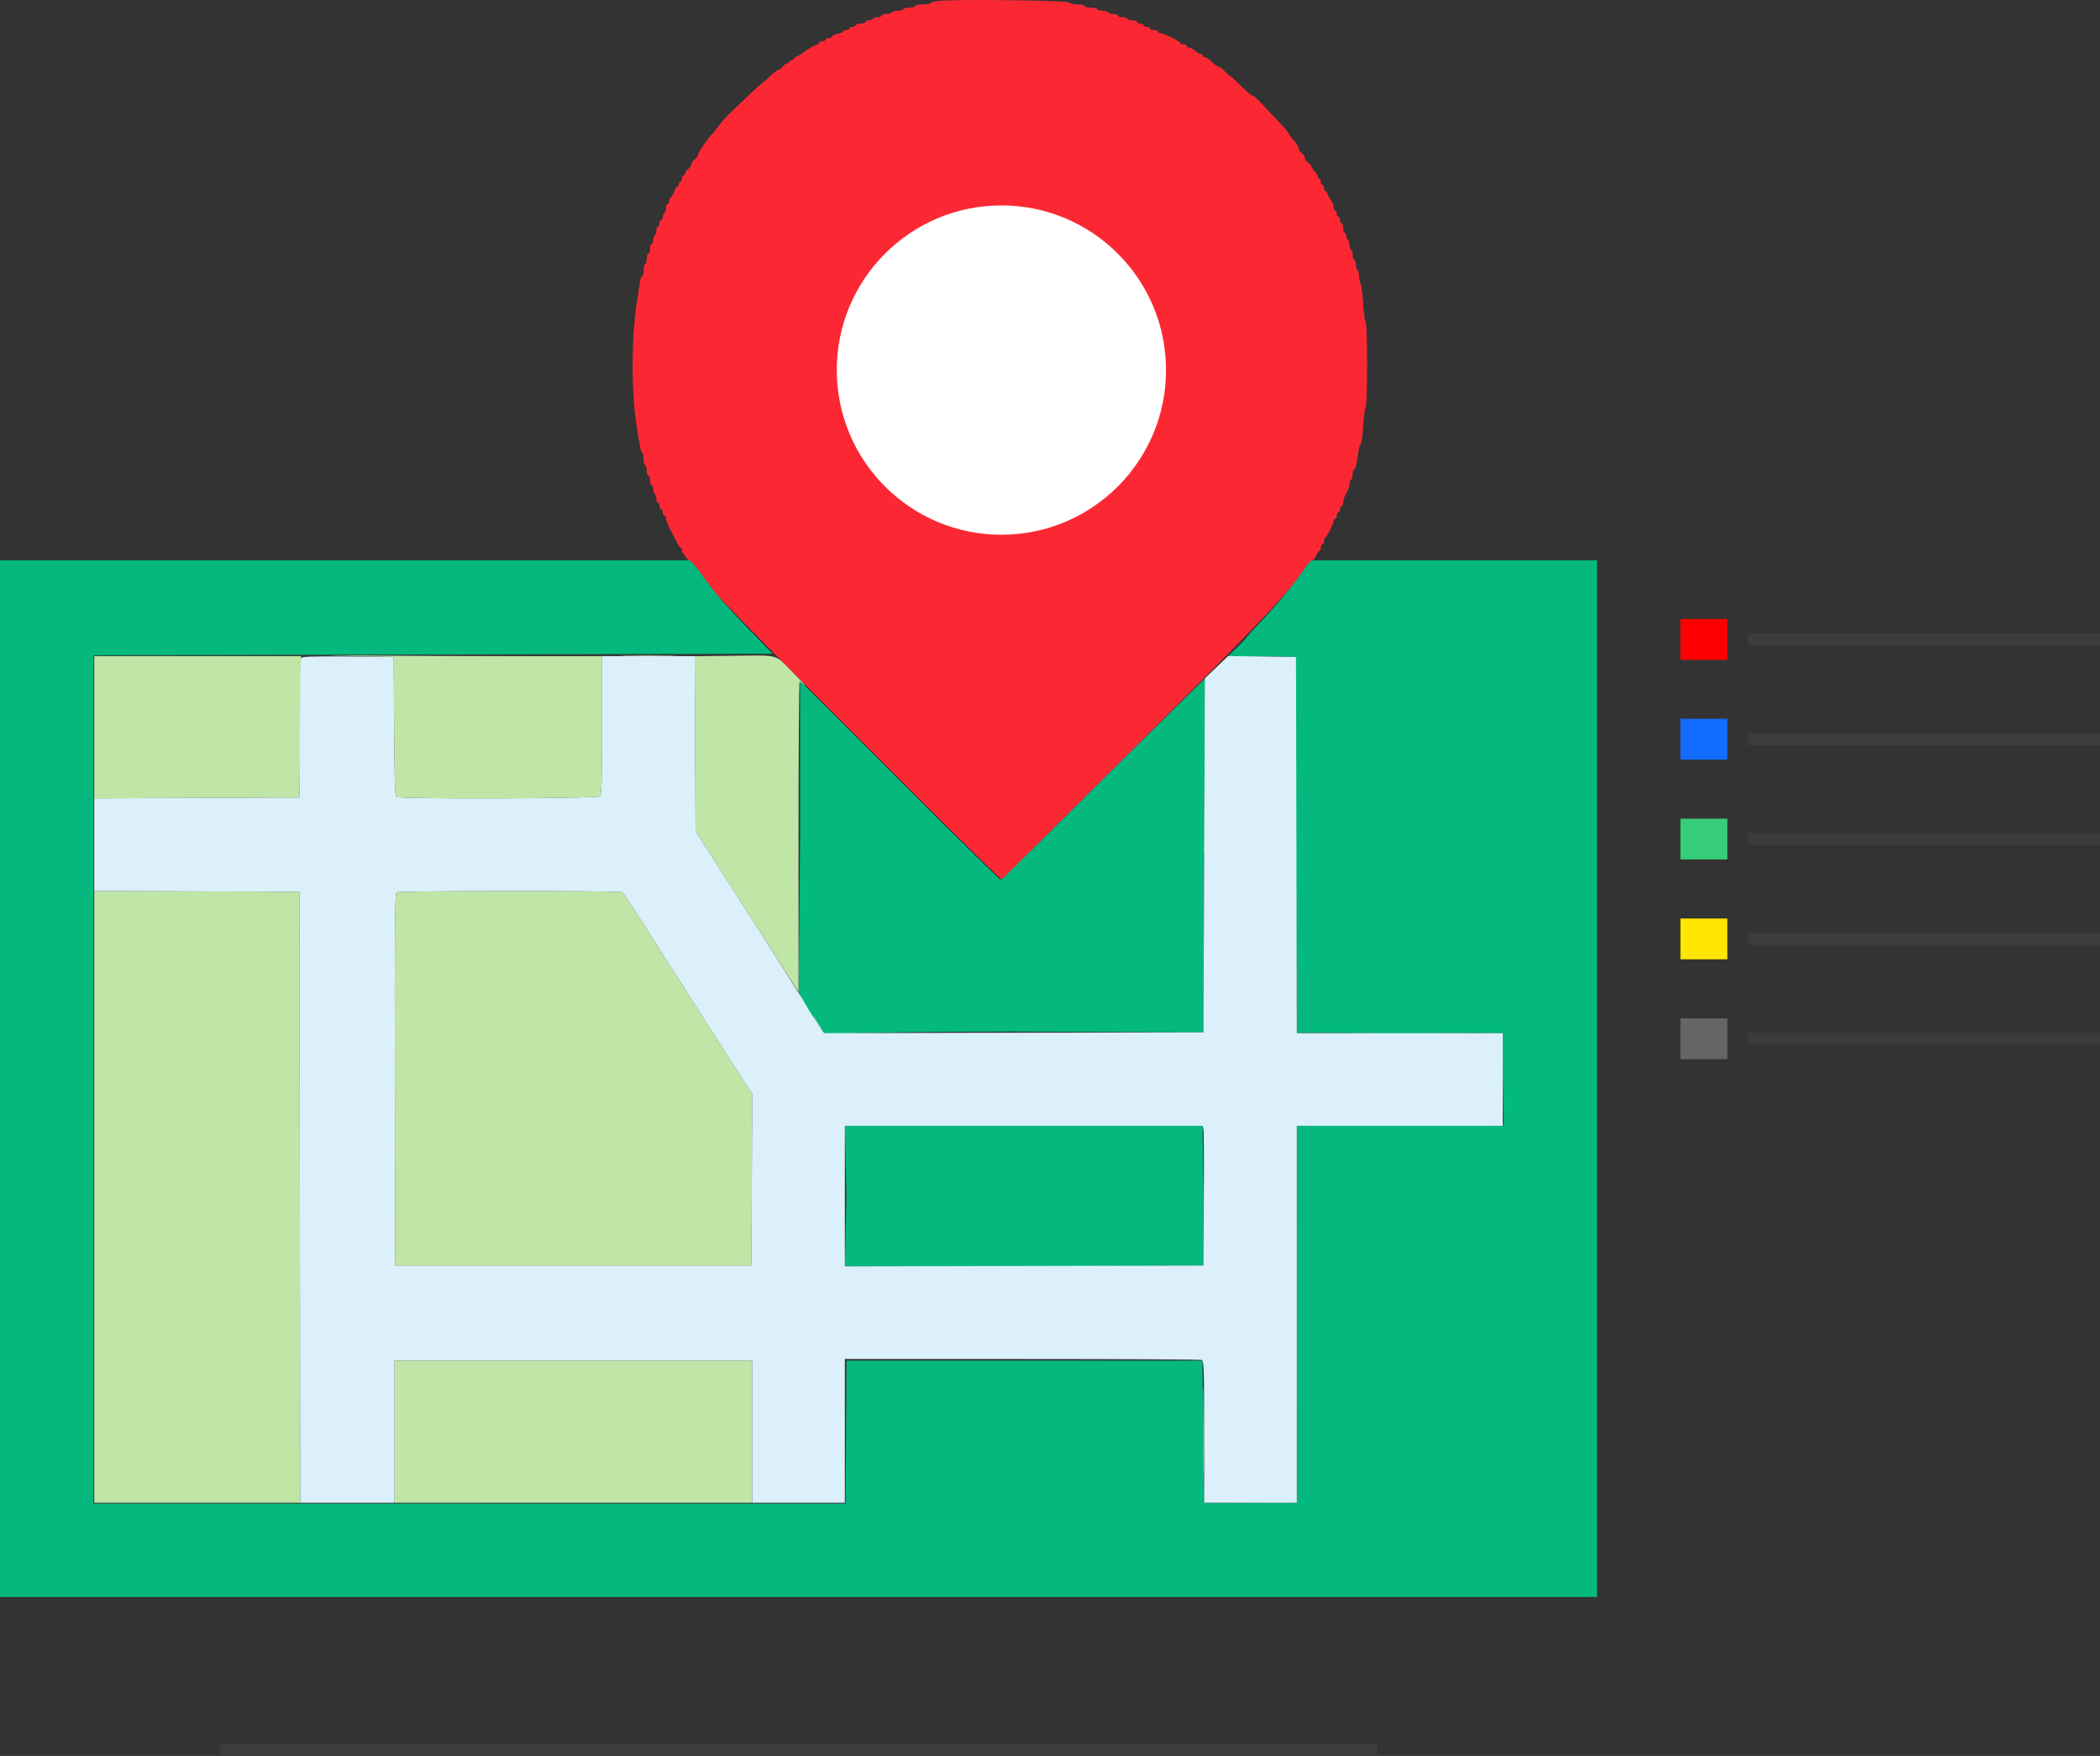 <?xml version="1.0" encoding="UTF-8" standalone="no"?>
<svg
   id="svg"
   version="1.1"
   width="525.967"
   height="439.698"
   viewBox="0 0 525.967 439.698"
   sodipodi:docname="image2vector.svg"
   inkscape:version="1.1 (c68e22c387, 2021-05-23)"
   xmlns:inkscape="http://www.inkscape.org/namespaces/inkscape"
   xmlns:sodipodi="http://sodipodi.sourceforge.net/DTD/sodipodi-0.dtd"
   xmlns="http://www.w3.org/2000/svg"
   xmlns:svg="http://www.w3.org/2000/svg">
  <rect x="0" y="0" width="525.967" height="439.698" fill="#333333" stroke="none"/>
  <defs
     id="defs931" />
  <sodipodi:namedview
     id="namedview929"
     pagecolor="#ffffff"
     bordercolor="#666666"
     borderopacity="1.0"
     inkscape:pageshadow="2"
     inkscape:pageopacity="0.0"
     inkscape:pagecheckerboard="0"
     showgrid="false"
     inkscape:zoom="128"
     inkscape:cx="199.79687"
     inkscape:cy="250.60156"
     inkscape:window-width="2160"
     inkscape:window-height="1334"
     inkscape:window-x="-11"
     inkscape:window-y="-11"
     inkscape:window-maximized="1"
     inkscape:current-layer="svg" />
  <path
     id="path0"
     d="m 0,270.101 v 129.8 h 200 200 v -129.8 -129.8 h -35.934 -35.933 l -1.567,2.291 c -3.122,4.568 -7.725,10.022 -13.072,15.494 -7.665,9.726 -11.414,5.666 11.106,6.415 v 0 0 l -0.025,46.997 0.228,47.203 c 8.089,-0.207 16.155,0.044 24.243,0.063 9.11,0.021 18.243,-0.171 27.354,-0.063 l 0.028,10.8 c 0.064,6.05 0.299,11.585 0.17,12.3 l -0.198,0.1 -26,-0.047 -25.6,0.047 -0.073,47.9 0.073,46.5 -11.178,0.003 c -6.27,0.062 -11.527,0.117 -12.022,-0.003 -0.3,-0.073 3.301,0.01 0,0 l -0.216,-17.8 -0.234,-17.8 h -44.946 -44.196 l -0.104,17.9 -0.104,17.9 H 117.6 23.4 v -106.2 -106.2 l 85.049,-0.2 85.05,-0.2 -6.25,-6.439 c -5.763,-5.938 -7.849,-8.404 -12.401,-14.661 l -1.673,-2.3 H 86.587 0 v 129.8 m 200.4,-60.879 -0.387,39.502 c -0.232,0.073 -0.008,0.07 -0.086,0.067 -0.306,-0.009 -2.712,0.037 -2.654,0.188 0.208,0.536 0.799,1.865 0.848,2.144 0.132,0.752 2.892,0.626 6.096,4.632 0.728,1.043 2.081,2.563 2.225,2.948 0.248,0.661 2.928,-0.403 47.144,-0.403 l 47.813,0.2 0.188,-43.743 0.212,-44.887 -26.101,25.731 c -13.586,13.585 -24.88,24.699 -25.099,24.699 -0.219,0 -11.603,-11.204 -25.299,-24.899 l -24.901,-24.899 v 38.719 m 11.6,90.479 -0.4,17.403 44.512,0.081 45.288,-0.284 0.061,-17.112 -0.276,-17.888 H 255.8 211.6 l 0.4,17.8"
     stroke="none"
     fill="#04b87e"
     fill-rule="evenodd"
     sodipodi:nodetypes="cccccccccccccccscccccccccccccccccccccccccccccccsssccsccccscccccccccccc" />
  <path
     id="path1"
     d="m 244.4,52.749 c -26.627,5.902 -40.002,31.088 -29.206,54.994 6.76,14.967 26.674,25.807 40.76,22.186 0.795,-0.204 2.526,-0.593 3.846,-0.864 1.32,-0.271 2.571,-0.644 2.78,-0.828 0.209,-0.185 0.783,-0.336 1.276,-0.336 0.493,0 1.008,-0.18 1.144,-0.4 0.136,-0.22 0.597,-0.4 1.024,-0.4 0.427,0 0.776,-0.18 0.776,-0.4 0,-0.22 0.283,-0.4 0.628,-0.4 0.345,0 1.413,-0.54 2.372,-1.2 0.959,-0.66 1.937,-1.2 2.172,-1.2 0.235,0 0.428,-0.141 0.428,-0.314 0,-0.172 0.543,-0.634 1.207,-1.026 4.093,-2.419 10.469,-10.369 12.397,-15.46 0.292,-0.77 0.647,-1.58 0.791,-1.8 0.143,-0.22 0.473,-1.165 0.733,-2.1 2.187,-7.877 2.429,-11.26 1.293,-18.1 -1.65,-9.934 -7.009,-18.955 -14.621,-24.607 -0.88,-0.654 -1.69,-1.279 -1.8,-1.391 -0.558,-0.565 -5.455,-3.071 -7.9,-4.044 -0.495,-0.197 -1.305,-0.524 -1.8,-0.728 -0.922,-0.379 -1.806,-0.59 -5.3,-1.267 -2.983,-0.577 -10.945,-0.77 -13,-0.315 m -157,111.511 11.2,0.241 0.104,17.379 c 0.08,13.293 0.221,17.453 0.6,17.694 0.867,0.55 50.462,0.401 51.016,-0.153 0.359,-0.359 0.48,-4.862 0.48,-17.8 v -17.32 h -20.534 c -11.294,0 -28.079,-0.063 -37.3,-0.141 -12.059,-0.101 -13.622,-0.073 -5.566,0.1 m 69.3,-0.06 c 3.135,0.068 8.265,0.068 11.4,0 3.135,-0.067 0.57,-0.123 -5.7,-0.123 -6.27,0 -8.835,0.056 -5.7,0.123 m 27.19,0.008 -9.91,0.107 0.11,21.898 0.11,21.897 2.165,3.396 c 1.191,1.867 3.783,5.915 5.76,8.995 1.976,3.08 4.807,7.49 6.289,9.8 1.482,2.31 4.696,7.335 7.141,11.167 l 4.445,6.967 v -38.867 c 0,-21.377 0.123,-38.867 0.274,-38.867 0.151,0 0.736,0.405 1.3,0.899 0.564,0.494 -0.684,-0.861 -2.774,-3.011 -4.786,-4.925 -3.36,-4.506 -14.91,-4.381 m 117.71,49.944 0.2,-44.281 2.895,-2.777 2.894,-2.777 M 23.6,182.104 v 17.803 l 25.7,-0.103 25.7,-0.103 0.2,-17.7 0.2,-17.7 H 49.5 23.6 v 17.803 m 0,117.594 v 76.603 h 25.801 25.801 l -0.101,-76.5 -0.101,-76.5 -25.7,-0.103 -25.7,-0.103 v 76.603 m 75.698,-76.266 c -0.398,0.253 -0.48,9.898 -0.4,46.894 l 0.102,46.575 h 44.6 44.6 l 0.103,-21.498 0.104,-21.498 -2.545,-3.902 c -2.857,-4.381 -7.728,-11.994 -14.27,-22.302 -1.396,-2.2 -3.527,-5.53 -4.735,-7.4 -1.209,-1.87 -4.076,-6.37 -6.372,-10 -2.296,-3.63 -4.38,-6.732 -4.63,-6.894 -0.619,-0.4 -55.926,-0.376 -56.557,0.025 m 101.062,25.869 c 1.398,2.419 1.344,1.488 0,0 m 4.317,7.031 c 3.625,5.166 -3.598,-6.299 0,0 M 98.8,358.501 v 17.8 h 44.8 44.8 v -17.8 -17.8 H 143.6 98.8 v 17.8 m 202.584,0 c 0,9.9 0.052,13.893 0.116,8.873 0.063,-5.02 0.063,-13.12 0,-18 -0.064,-4.88 -0.116,-0.773 -0.116,9.127"
     stroke="none"
     fill="#bfe6a7"
     fill-rule="evenodd"
     sodipodi:nodetypes="cccscsssssssscccccccscccccccsscsccccscccccccsccsssccccccccccccccccccccccccccccccccccsccccccccccccccccccc" />
  <path
     id="path2"
     d="m 235.7,0.174 c -1.375,0.091 -2.5,0.337 -2.5,0.546 0,0.21 -0.9,0.381 -2,0.381 -1.1,0 -2,0.18 -2,0.4 0,0.22 -0.619,0.4 -1.376,0.4 -0.757,0 -1.488,0.18 -1.624,0.4 -0.136,0.22 -0.766,0.4 -1.4,0.4 -0.634,0 -1.264,0.18 -1.4,0.4 -0.136,0.22 -0.777,0.4 -1.424,0.4 -0.647,0 -1.176,0.18 -1.176,0.4 0,0.22 -0.439,0.4 -0.976,0.4 -0.537,0 -1.088,0.18 -1.224,0.4 -0.136,0.22 -0.597,0.4 -1.024,0.4 -0.427,0 -0.776,0.18 -0.776,0.4 0,0.22 -0.54,0.4 -1.2,0.4 -0.66,0 -1.2,0.18 -1.2,0.4 0,0.22 -0.36,0.4 -0.8,0.4 -0.44,0 -0.8,0.18 -0.8,0.4 0,0.22 -0.36,0.4 -0.8,0.4 -0.44,0 -0.8,0.16 -0.8,0.355 0,0.196 -0.63,0.474 -1.4,0.619 -0.77,0.144 -1.4,0.434 -1.4,0.644 0,0.21 -0.36,0.382 -0.8,0.382 -0.44,0 -0.8,0.18 -0.8,0.4 0,0.22 -0.36,0.4 -0.8,0.4 -0.44,0 -0.8,0.159 -0.8,0.353 0,0.195 -0.315,0.454 -0.7,0.576 -0.834,0.264 -2.867,1.479 -3.59,2.145 -0.283,0.26 -0.874,0.588 -1.312,0.727 -0.439,0.139 -0.798,0.421 -0.798,0.626 0,0.205 -0.27,0.373 -0.6,0.373 -0.33,0 -0.6,0.18 -0.6,0.4 0,0.22 -0.23,0.4 -0.512,0.4 -0.281,0 -0.771,0.36 -1.088,0.8 -0.317,0.44 -0.785,0.8 -1.04,0.8 -0.255,0 -1.205,0.72 -2.112,1.6 -0.907,0.88 -1.732,1.6 -1.834,1.6 -0.175,0 -2.541,2.199 -7.744,7.2 -1.259,1.21 -2.726,2.83 -3.261,3.6 -0.534,0.77 -1.255,1.67 -1.602,2 -1.047,0.994 -3.607,4.766 -3.607,5.313 0,0.281 -0.36,0.77 -0.8,1.087 -0.44,0.317 -0.8,0.857 -0.8,1.2 0,0.343 -0.36,0.883 -0.8,1.2 -0.44,0.317 -0.8,0.807 -0.8,1.088 0,0.282 -0.18,0.512 -0.4,0.512 -0.22,0 -0.4,0.36 -0.4,0.8 0,0.44 -0.18,0.8 -0.4,0.8 -0.22,0 -0.4,0.27 -0.4,0.6 0,0.33 -0.146,0.6 -0.325,0.6 -0.179,0 -0.573,0.63 -0.875,1.4 -0.302,0.77 -0.696,1.4 -0.875,1.4 -0.179,0 -0.325,0.36 -0.325,0.8 0,0.44 -0.18,0.8 -0.4,0.8 -0.22,0 -0.4,0.439 -0.4,0.976 0,0.537 -0.18,1.088 -0.4,1.224 -0.22,0.136 -0.4,0.597 -0.4,1.024 0,0.427 -0.18,0.776 -0.4,0.776 -0.22,0 -0.4,0.36 -0.4,0.8 0,0.44 -0.18,0.8 -0.4,0.8 -0.22,0 -0.4,0.439 -0.4,0.976 0,0.537 -0.18,1.088 -0.4,1.224 -0.22,0.136 -0.4,0.687 -0.4,1.224 0,0.537 -0.18,0.976 -0.4,0.976 -0.22,0 -0.4,0.54 -0.4,1.2 0,0.66 -0.18,1.2 -0.4,1.2 -0.22,0 -0.4,0.529 -0.4,1.176 0,0.647 -0.18,1.288 -0.4,1.424 -0.22,0.136 -0.4,0.867 -0.4,1.624 0,0.757 -0.162,1.376 -0.36,1.376 -0.198,0 -0.461,0.765 -0.585,1.7 -0.124,0.935 -0.419,2.87 -0.656,4.3 -1.535,9.26 -1.53,23.806 0.012,32.6 0.231,1.32 0.522,3.076 0.647,3.903 0.125,0.826 0.387,1.602 0.584,1.723 0.197,0.122 0.358,0.83 0.358,1.574 0,0.744 0.18,1.464 0.4,1.6 0.22,0.136 0.4,0.777 0.4,1.424 0,0.647 0.18,1.176 0.4,1.176 0.22,0 0.4,0.54 0.4,1.2 0,0.66 0.18,1.2 0.4,1.2 0.22,0 0.4,0.439 0.4,0.976 0,0.537 0.18,1.088 0.4,1.224 0.22,0.136 0.4,0.687 0.4,1.224 0,0.537 0.18,0.976 0.4,0.976 0.22,0 0.4,0.36 0.4,0.8 0,0.44 0.18,0.8 0.4,0.8 0.22,0 0.4,0.36 0.4,0.8 0,0.44 0.18,0.8 0.4,0.8 0.22,0 0.4,0.342 0.4,0.759 0,0.418 0.566,1.813 1.259,3.1 0.692,1.288 1.457,2.745 1.7,3.238 0.242,0.493 0.576,0.898 0.741,0.9 0.165,0.002 0.3,0.363 0.3,0.803 0,0.44 0.18,0.8 0.4,0.8 0.22,0 0.4,0.241 0.4,0.536 0,0.294 0.423,0.728 0.939,0.963 0.516,0.236 1.811,1.66 2.878,3.165 1.066,1.505 2.934,3.996 4.152,5.536 2.389,3.023 70.831,71.473 71.294,71.303 0.154,-0.057 15.528,-15.302 34.165,-33.878 32.051,-31.947 37.149,-37.314 41.538,-43.734 0.862,-1.26 1.792,-2.291 2.067,-2.291 0.275,0 0.739,-0.54 1.031,-1.2 0.292,-0.66 0.667,-1.2 0.834,-1.2 0.166,0 0.302,-0.36 0.302,-0.8 0,-0.44 0.18,-0.8 0.4,-0.8 0.22,0 0.4,-0.345 0.4,-0.767 0,-0.421 0.135,-0.826 0.3,-0.9 0.432,-0.192 2.1,-3.505 2.1,-4.171 0,-0.309 0.18,-0.562 0.4,-0.562 0.22,0 0.4,-0.36 0.4,-0.8 0,-0.44 0.18,-0.8 0.4,-0.8 0.22,0 0.4,-0.36 0.4,-0.8 0,-0.44 0.18,-0.8 0.4,-0.8 0.22,0 0.4,-0.362 0.4,-0.805 0,-0.443 0.18,-1.163 0.4,-1.6 0.22,-0.437 0.58,-1.153 0.8,-1.59 0.22,-0.437 0.4,-1.146 0.4,-1.576 0,-0.43 0.18,-0.893 0.4,-1.029 0.22,-0.136 0.4,-0.777 0.4,-1.424 0,-0.647 0.16,-1.176 0.356,-1.176 0.34,0 0.587,-1.027 1.108,-4.6 0.128,-0.88 0.386,-1.697 0.572,-1.816 0.187,-0.119 0.462,-2.234 0.612,-4.7 0.15,-2.466 0.425,-4.484 0.612,-4.484 0.187,0 0.34,-4.77 0.34,-10.6 0,-5.83 -0.154,-10.6 -0.343,-10.6 -0.189,0 -0.471,-2.014 -0.626,-4.475 -0.156,-2.462 -0.452,-4.79 -0.657,-5.174 -0.206,-0.384 -0.374,-1.24 -0.374,-1.901 0,-0.662 -0.18,-1.314 -0.4,-1.45 -0.22,-0.136 -0.4,-0.777 -0.4,-1.424 0,-0.647 -0.18,-1.176 -0.4,-1.176 -0.22,0 -0.4,-0.529 -0.4,-1.176 0,-0.647 -0.18,-1.288 -0.4,-1.424 -0.22,-0.136 -0.4,-0.676 -0.4,-1.2 0,-0.524 -0.18,-1.064 -0.4,-1.2 -0.22,-0.136 -0.4,-0.597 -0.4,-1.024 0,-0.427 -0.18,-0.776 -0.4,-0.776 -0.22,0 -0.4,-0.54 -0.4,-1.2 0,-0.66 -0.18,-1.2 -0.4,-1.2 -0.22,0 -0.4,-0.36 -0.4,-0.8 0,-0.44 -0.18,-0.8 -0.4,-0.8 -0.22,0 -0.4,-0.36 -0.4,-0.8 0,-0.44 -0.18,-0.8 -0.4,-0.8 -0.22,0 -0.404,-0.405 -0.409,-0.9 -0.005,-0.495 -0.361,-1.35 -0.791,-1.9 -0.43,-0.55 -0.786,-1.225 -0.791,-1.5 -0.005,-0.275 -0.189,-0.5 -0.409,-0.5 -0.22,0 -0.4,-0.36 -0.4,-0.8 0,-0.44 -0.18,-0.8 -0.4,-0.8 -0.22,0 -0.4,-0.36 -0.4,-0.8 0,-0.44 -0.18,-0.8 -0.4,-0.8 -0.22,0 -0.4,-0.236 -0.4,-0.525 0,-0.288 -0.36,-0.911 -0.8,-1.383 -0.44,-0.472 -0.8,-1.006 -0.8,-1.187 0,-0.181 -0.36,-0.588 -0.8,-0.905 -0.44,-0.317 -0.8,-0.857 -0.8,-1.2 0,-0.343 -0.36,-0.883 -0.8,-1.2 -0.44,-0.317 -0.8,-0.878 -0.8,-1.246 0,-0.368 -0.54,-1.247 -1.2,-1.954 -0.66,-0.707 -1.2,-1.435 -1.2,-1.62 0,-0.184 -1.035,-1.415 -2.3,-2.735 -1.265,-1.32 -3.2,-3.392 -4.3,-4.604 -1.1,-1.213 -2.235,-2.213 -2.522,-2.223 -0.287,-0.01 -1.582,-1.098 -2.878,-2.418 -1.296,-1.32 -2.473,-2.4 -2.617,-2.4 -0.144,0 -0.766,-0.54 -1.383,-1.2 -0.617,-0.66 -1.32,-1.2 -1.564,-1.2 -0.244,0 -1.008,-0.54 -1.699,-1.2 -0.691,-0.66 -1.499,-1.2 -1.796,-1.2 -0.298,0 -0.541,-0.18 -0.541,-0.4 0,-0.22 -0.236,-0.4 -0.525,-0.4 -0.288,0 -0.911,-0.36 -1.383,-0.8 -0.472,-0.44 -1.136,-0.8 -1.475,-0.8 -0.339,0 -0.617,-0.18 -0.617,-0.4 0,-0.22 -0.36,-0.4 -0.8,-0.4 -0.44,0 -0.8,-0.159 -0.8,-0.353 0,-0.417 -4.157,-2.447 -5.011,-2.447 -0.324,0 -0.589,-0.18 -0.589,-0.4 0,-0.22 -0.45,-0.4 -1,-0.4 -0.55,0 -1,-0.18 -1,-0.4 0,-0.22 -0.36,-0.4 -0.8,-0.4 -0.44,0 -0.8,-0.18 -0.8,-0.4 0,-0.22 -0.36,-0.4 -0.8,-0.4 -0.44,0 -0.8,-0.18 -0.8,-0.4 0,-0.22 -0.54,-0.4 -1.2,-0.4 -0.66,0 -1.2,-0.18 -1.2,-0.4 0,-0.22 -0.54,-0.4 -1.2,-0.4 -0.66,0 -1.2,-0.18 -1.2,-0.4 0,-0.22 -0.54,-0.4 -1.2,-0.4 -0.66,0 -1.2,-0.18 -1.2,-0.4 0,-0.22 -0.63,-0.4 -1.4,-0.4 -0.77,0 -1.4,-0.18 -1.4,-0.4 0,-0.22 -0.72,-0.4 -1.6,-0.4 -0.88,0 -1.6,-0.18 -1.6,-0.4 0,-0.22 -0.774,-0.4 -1.72,-0.4 -0.946,0 -1.941,-0.221 -2.211,-0.491 -0.488,-0.488 -25.918,-0.835 -31.969,-0.436 M 257.4,53.064 c 3.494,0.677 4.378,0.888 5.3,1.267 0.495,0.204 1.305,0.531 1.8,0.728 2.445,0.973 7.342,3.479 7.9,4.044 0.11,0.112 0.92,0.737 1.8,1.391 7.612,5.652 12.971,14.673 14.621,24.607 1.136,6.84 0.894,10.223 -1.293,18.1 -0.26,0.935 -0.59,1.88 -0.733,2.1 -0.144,0.22 -0.499,1.03 -0.791,1.8 -1.928,5.091 -8.304,13.041 -12.397,15.46 -0.664,0.392 -1.207,0.854 -1.207,1.026 0,0.173 -0.193,0.314 -0.428,0.314 -0.235,0 -1.213,0.54 -2.172,1.2 -0.959,0.66 -2.027,1.2 -2.372,1.2 -0.345,0 -0.628,0.18 -0.628,0.4 0,0.22 -0.349,0.4 -0.776,0.4 -0.427,0 -0.888,0.18 -1.024,0.4 -0.136,0.22 -0.651,0.4 -1.144,0.4 -0.493,0 -1.067,0.151 -1.276,0.336 -0.209,0.184 -1.46,0.557 -2.78,0.828 -1.32,0.271 -3.051,0.66 -3.846,0.864 -14.086,3.621 -34,-7.219 -40.76,-22.186 -10.796,-23.906 2.579,-49.092 29.206,-54.994 2.055,-0.455 10.017,-0.262 13,0.315"
     stroke="none"
     fill="#fb2834"
     fill-rule="evenodd" />
  <path
     id="path3"
     d="m 75.39,164.795 c -0.104,0.278 -0.235,8.246 -0.29,17.706 l -0.1,17.2 -25.7,0.103 -25.7,0.103 v 11.594 11.594 l 25.7,0.103 25.7,0.103 0.101,76.5 0.101,76.5 H 87.001 98.8 v -17.8 -17.8 h 44.8 44.8 v 17.8 17.8 h 11.6 11.6 v -18 -18 h 44.367 c 24.402,0 44.652,0.109 45,0.243 0.564,0.216 0.633,2.177 0.633,18 v 17.757 h 11.6 11.6 v -47.2 -47.2 h 25.8 25.8 v -11.6 -11.6 h -25.798 -25.799 l -0.101,-47.1 -0.102,-47.1 -8.489,-0.108 -8.488,-0.108 -2.912,2.793 -2.911,2.793 -0.2,44.315 -0.119,26.376 -0.081,17.939 -47.478,0.102 -47.479,0.101 -0.957,-1.301 c -0.526,-0.716 -1.301,-1.88 -1.721,-2.586 -3.822,-6.418 -9.712,-15.759 -21.636,-34.316 -1.98,-3.08 -4.573,-7.128 -5.764,-8.995 l -2.165,-3.396 -0.11,-21.904 -0.11,-21.905 H 162.39 150.8 v 17.32 c 0,12.938 -0.121,17.441 -0.48,17.8 -0.554,0.554 -50.149,0.703 -51.016,0.153 -0.379,-0.241 -0.52,-4.401 -0.6,-17.694 l -0.104,-17.379 -11.51,-0.106 c -8.994,-0.083 -11.552,0.004 -11.7,0.4 m 80.465,58.612 c 0.25,0.162 2.334,3.264 4.63,6.894 2.296,3.63 5.163,8.13 6.372,10 1.208,1.87 3.339,5.2 4.735,7.4 6.542,10.308 11.413,17.921 14.27,22.302 l 2.545,3.902 -0.104,21.498 -0.103,21.498 H 143.6 99 l -0.102,-46.575 c -0.08,-36.996 0.002,-46.641 0.4,-46.894 0.631,-0.401 55.938,-0.425 56.557,-0.025 m 145.549,59.394 c 0.12,0.495 0.168,8.37 0.107,17.5 l -0.111,16.6 -44.9,0.102 -44.9,0.101 v -17.601 -17.602 h 44.792 44.793 l 0.219,0.9"
     stroke="none"
     fill="#dcf0fb"
     fill-rule="evenodd"
     sodipodi:nodetypes="cscccccccccccccccccccccscscccccccccccccccccccccccccccccccssccccccsccccccccccccccccccccc" />
  <circle
     style="fill:#ffffff;fill-opacity:1;stroke-width:4.924;stroke-linecap:square"
     id="path1035"
     cx="250.814"
     cy="92.668"
     r="41.23"
     clip-path="none" />
  <path
     style="fill:none;stroke:#3c3c3c;stroke-width:3;stroke-linecap:butt;stroke-linejoin:miter;stroke-miterlimit:4;stroke-dasharray:none;stroke-opacity:1"
     d="M 54.973,438.198 H 345.027"
     id="path973" />
  <g
     id="g4457"
     transform="translate(0,-20)">
    <path
       style="fill:none;stroke:#3c3c3c;stroke-width:3;stroke-linecap:butt;stroke-linejoin:miter;stroke-miterlimit:4;stroke-dasharray:none;stroke-opacity:1"
       d="m 437.722,180.108 h 88.246"
       id="path973-5" />
    <rect
       style="fill:#ff0000;fill-opacity:1;stroke:none;stroke-width:3;stroke-linecap:square;stroke-miterlimit:4;stroke-dasharray:none;stroke-opacity:1"
       id="rect1340"
       width="11.754"
       height="10.217"
       x="420.886"
       y="175" />
  </g>
  <g
     id="g4461"
     transform="translate(0,-15)">
    <path
       style="fill:none;stroke:#3c3c3c;stroke-width:3;stroke-linecap:butt;stroke-linejoin:miter;stroke-miterlimit:4;stroke-dasharray:none;stroke-opacity:1"
       d="m 437.722,200.108 h 88.246"
       id="path1596" />
    <rect
       style="fill:#126cff;fill-opacity:1;stroke:none;stroke-width:3;stroke-linecap:square;stroke-miterlimit:4;stroke-dasharray:none;stroke-opacity:1"
       id="rect1602"
       width="11.754"
       height="10.217"
       x="420.886"
       y="195" />
  </g>
  <g
     id="g4465"
     transform="translate(0,-10)">
    <path
       style="fill:none;stroke:#3c3c3c;stroke-width:3;stroke-linecap:butt;stroke-linejoin:miter;stroke-miterlimit:4;stroke-dasharray:none;stroke-opacity:1"
       d="m 437.722,220.108 h 88.246"
       id="path1604" />
    <rect
       style="fill:#35cd78;fill-opacity:1;stroke:none;stroke-width:3;stroke-linecap:square;stroke-miterlimit:4;stroke-dasharray:none;stroke-opacity:1"
       id="rect1610"
       width="11.754"
       height="10.217"
       x="420.886"
       y="215" />
  </g>
  <g
     id="g4469"
     transform="translate(0,-5)">
    <path
       style="fill:none;stroke:#3c3c3c;stroke-width:3;stroke-linecap:butt;stroke-linejoin:miter;stroke-miterlimit:4;stroke-dasharray:none;stroke-opacity:1"
       d="m 437.722,240.108 h 88.246"
       id="path1612" />
    <rect
       style="fill:#ffe600;fill-opacity:1;stroke:none;stroke-width:3;stroke-linecap:square;stroke-miterlimit:4;stroke-dasharray:none;stroke-opacity:1"
       id="rect1618"
       width="11.754"
       height="10.217"
       x="420.886"
       y="235" />
  </g>
  <g
     id="g4473"
     transform="translate(0,-100)">
    <path
       style="fill:none;stroke:#3c3c3c;stroke-width:3;stroke-linecap:butt;stroke-linejoin:miter;stroke-miterlimit:4;stroke-dasharray:none;stroke-opacity:1"
       d="m 437.722,360.108 h 88.246"
       id="path1620" />
    <rect
       style="fill:#656565;fill-opacity:1;stroke:none;stroke-width:3;stroke-linecap:square;stroke-miterlimit:4;stroke-dasharray:none;stroke-opacity:1"
       id="rect1626"
       width="11.754"
       height="10.217"
       x="420.886"
       y="355" />
  </g>
</svg>
